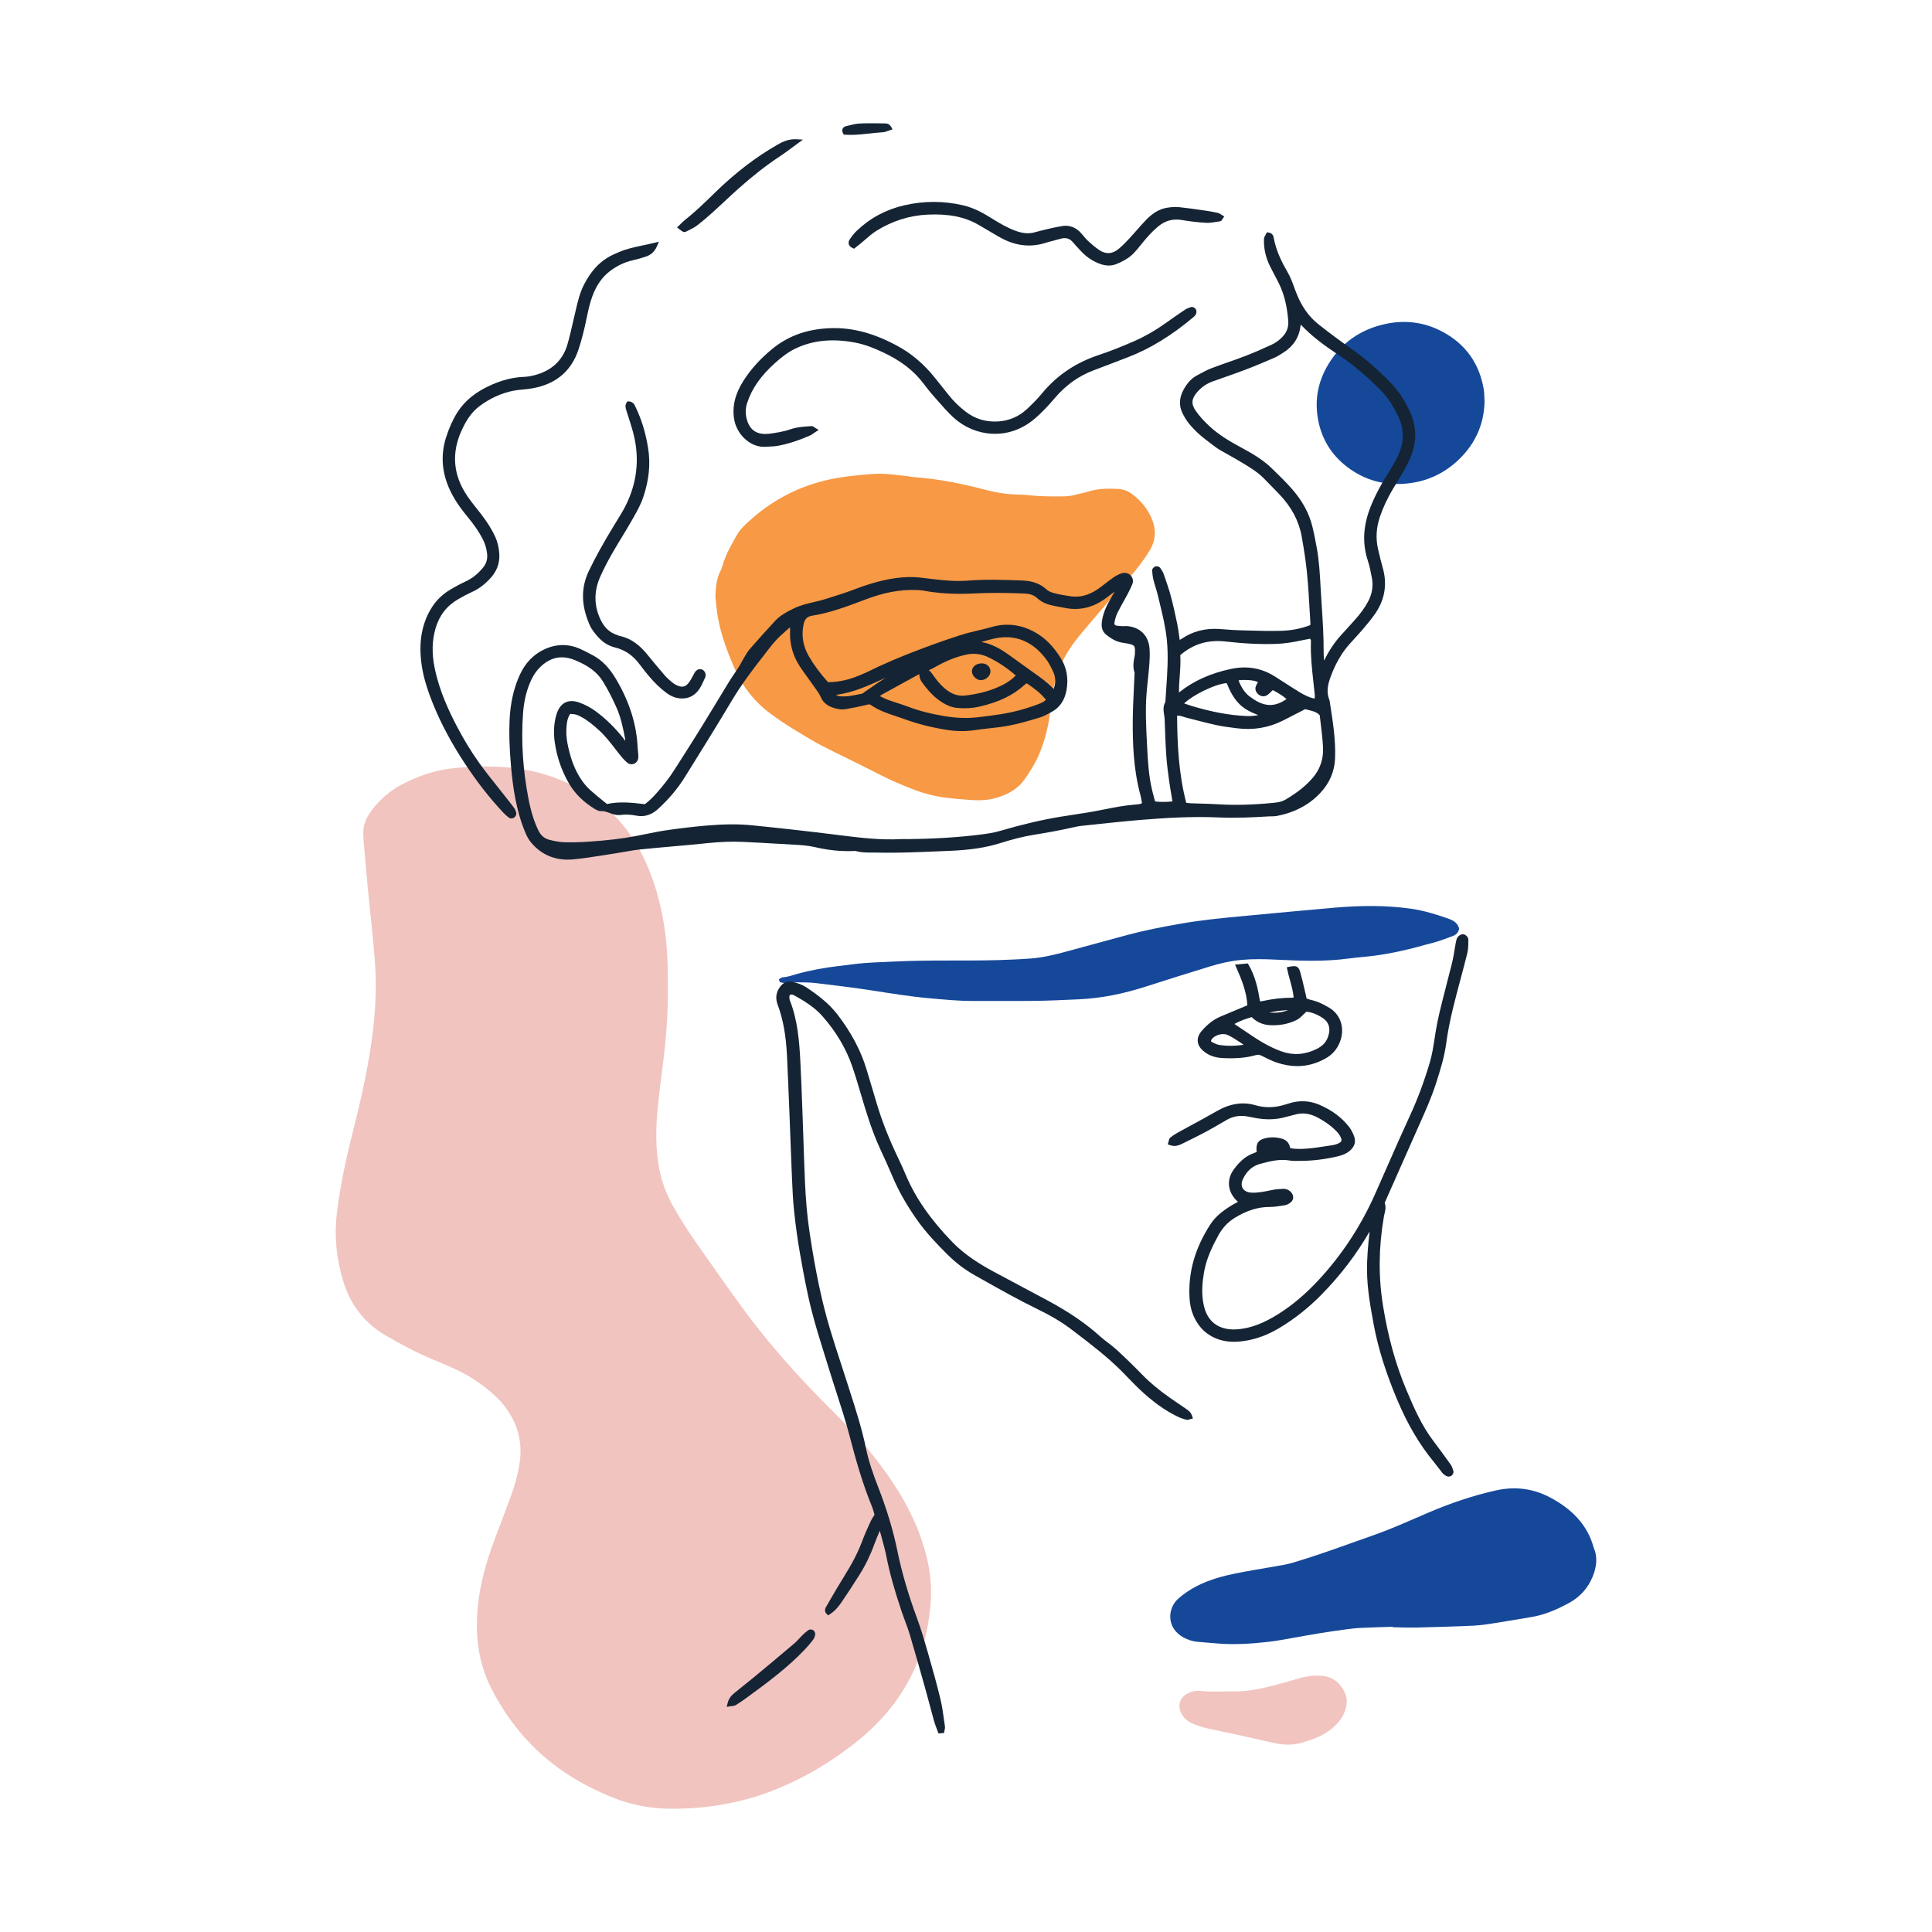 <?xml version="1.0" encoding="utf-8"?>
<!-- Designed by Vexels.com - 2020 All Rights Reserved - https://vexels.com/terms-and-conditions/  -->
<svg version="1.1" id="Layer_1" xmlns="http://www.w3.org/2000/svg" xmlns:xlink="http://www.w3.org/1999/xlink" x="0px" y="0px"
	 viewBox="0 0 1200 1200" enable-background="new 0 0 1200 1200" xml:space="preserve">
<g>
	<path fill="#F1C4BF" d="M414.822,613.896c0.169,15.998-1.146,32.064-3.224,48.088c-1.22,9.41-2.418,18.831-3.264,28.28
		c-1.018,11.369-1.094,22.765,0.828,34.075c1.476,8.683,4.448,16.851,8.746,24.549c4.726,8.464,9.984,16.591,15.557,24.511
		c8.849,12.576,17.668,25.175,26.701,37.618c14.64,20.166,30.983,38.9,48.361,56.741c5.034,5.168,10.188,10.221,15.244,15.368
		c11.339,11.545,21.578,23.999,30.594,37.437c9.7,14.456,17.121,29.967,21.294,46.94c2.237,9.1,3.042,18.308,2.386,27.675
		c-2.456,35.104-17.603,63.612-44.811,85.688c-16.761,13.6-35.186,24.495-55.436,32.137c-12.849,4.849-26.15,7.785-39.791,9.365
		c-7.001,0.811-13.999,1.064-21.028,1.069c-12.685,0.009-24.937-2.338-36.674-7.074c-18.86-7.609-35.938-18.047-50.248-32.666
		c-10.034-10.251-18.195-21.865-24.731-34.63c-8.136-15.89-10.241-32.792-8.629-50.363c1.328-14.488,5.245-28.324,10.287-41.887
		c3.372-9.07,6.876-18.091,10.214-27.174c2.49-6.776,4.425-13.694,5.53-20.868c2.13-13.831-1.637-25.937-10.332-36.627
		c-2.143-2.634-4.653-5.012-7.215-7.255c-7.045-6.167-14.91-11.109-23.44-14.96c-4.496-2.029-9.064-3.898-13.604-5.828
		c-9.973-4.239-19.51-9.3-28.853-14.792c-13.287-7.81-21.758-19.144-26.169-33.802c-4.046-13.446-5.568-27.031-3.96-41.055
		c1.994-17.398,5.671-34.444,9.982-51.366c4.642-18.217,8.78-36.535,11.482-55.142c2.489-17.132,3.553-34.33,2.168-51.667
		c-0.968-12.114-2.222-24.19-3.507-36.27c-1.325-12.455-2.297-24.948-3.41-37.426c-0.101-1.133-0.046-2.281-0.154-3.413
		c-0.575-6.029,1.566-11.194,5.129-15.853c4.902-6.41,10.787-11.776,17.907-15.606c10.794-5.806,22.191-9.667,34.524-10.747
		c8.154-0.714,16.296-1.105,24.458-0.79c12.2,0.47,24.192,2.359,35.718,6.485c25.687,9.195,44.82,25.827,56.578,50.601
		c6.309,13.294,10.232,27.326,12.499,41.85C414.522,587.914,414.971,600.8,414.822,613.896z"/>
	<path fill="#F79945" d="M444.353,370.781c0.164-5.758,0.559-11.358,3.355-16.545c0.549-1.018,0.857-2.179,1.183-3.301
		c1.928-6.623,5.361-12.534,8.699-18.491c2.041-3.644,5.092-6.423,8.126-9.158c15.461-13.938,33.488-22.776,53.975-26.349
		c7.292-1.272,14.708-1.961,22.097-2.527c7.622-0.584,15.194,0.595,22.755,1.474c1.162,0.135,2.308,0.442,3.471,0.521
		c15.246,1.026,30.1,4.172,44.852,8.012c6.414,1.669,12.988,2.656,19.659,2.76c2.145,0.034,4.3,0.122,6.427,0.379
		c6.999,0.846,14.022,0.785,21.05,0.768c2.755-0.007,5.437-0.309,8.096-1.054c2.439-0.683,4.981-1.028,7.378-1.823
		c6.063-2.011,12.268-2.051,18.541-1.789c3.447,0.144,6.461,1.19,9.206,3.267c5.079,3.841,9.116,8.507,11.752,14.337
		c3.183,7.041,3.245,13.841-0.915,20.665c-3.885,6.374-8.385,12.22-13.401,17.714c-2.763,3.026-5.44,6.132-8.111,9.24
		c-6.742,7.846-13.507,15.673-20.167,23.587c-5.032,5.979-9.62,12.256-12.956,19.407c-4.108,8.807-5.896,18.149-6.862,27.705
		c-1.027,10.164-3.284,19.993-7.359,29.405c-2.266,5.234-5.275,9.982-8.502,14.645c-4.727,6.83-11.513,10.304-19.293,12.295
		c-4.99,1.277-10.059,1.296-15.133,0.912c-5.255-0.398-10.52-0.801-15.741-1.498c-6.396-0.854-12.631-2.509-18.67-4.793
		c-7.852-2.968-15.517-6.332-22.99-10.203c-11.607-6.012-23.473-11.522-35.089-17.517c-5.713-2.948-11.105-6.517-16.653-9.786
		c-4.88-2.875-9.517-6.082-14.099-9.425c-10.379-7.573-17.936-17.267-23.002-28.988c-4.345-10.052-8.171-20.29-10.14-31.103
		C445.128,379.322,444.852,375.031,444.353,370.781z"/>
	<path fill="#16489A" d="M922.089,249.348c-0.288,14.676-6.23,27.433-17.618,37.595c-8.661,7.728-18.867,12.156-30.432,13.366
		c-13.804,1.444-26.341-1.911-37.364-10.342c-9.994-7.644-16.082-17.824-18.159-30.225c-1.993-11.901,0.287-23.132,6.508-33.435
		c8.075-13.372,19.939-21.659,35.146-25.018c12.303-2.717,24.23-1.309,35.409,4.562c14.785,7.765,23.471,20.039,26.099,36.559
		c0.104,0.653,0.149,1.318,0.185,1.979C921.942,245.823,921.996,247.258,922.089,249.348z"/>
	<path fill="#16489A" d="M865.11,1010.411c-6.746,0.231-13.496,0.399-20.235,0.722c-3.008,0.144-6.003,0.546-8.987,0.924
		c-10.713,1.358-21.316,3.193-31.904,5.098c-5.378,0.967-10.757,2.009-16.201,2.627c-10.928,1.241-21.91,1.96-32.965,0.896
		c-3.712-0.357-7.441-0.576-11.152-0.936c-3.05-0.296-5.863-1.221-8.464-2.629c-11.091-6.002-9.949-18.306-3.435-24.091
		c6.911-6.137,15.209-10.224,24.543-13.007c7.216-2.151,14.698-3.449,22.166-4.781c6.078-1.085,12.185-2.057,18.259-3.156
		c2.248-0.407,4.482-0.929,6.648-1.573c13.229-3.935,26.133-8.556,39.034-13.182c6.695-2.401,13.471-4.661,20.037-7.292
		c8.329-3.338,16.483-6.987,24.711-10.504c13.491-5.767,27.457-10.573,42.086-13.824c11.485-2.552,22.639-1.251,32.914,4.062
		c14.179,7.332,23.971,17.508,27.683,31.472c2.711,6.154,1.73,12.293-0.673,18.176c-2.725,6.671-7.494,12.321-14.591,16.193
		c-7.473,4.077-15.318,7.529-24.242,8.918c-9.253,1.44-18.442,3.178-27.718,4.499c-4.707,0.67-9.536,0.82-14.323,1.01
		c-8.877,0.353-17.762,0.577-26.646,0.823c-2.663,0.074-5.331,0.075-7.996,0.049c-2.845-0.028-5.69-0.127-8.535-0.195
		C865.12,1010.611,865.115,1010.511,865.11,1010.411z"/>
	<path fill="#16489A" d="M906.322,576.844c-0.569,2.643-2.08,3.798-3.861,4.495c-3.318,1.298-6.681,2.49-10.073,3.577
		c-2.498,0.801-5.083,1.323-7.609,2.042c-12.667,3.609-25.498,6.333-38.633,7.47c-2.805,0.243-5.607,0.549-8.397,0.923
		c-14.97,2.01-29.976,1.468-44.987,0.714c-7.128-0.358-14.247-0.512-21.38,0.126c-6.772,0.606-13.354,2.073-19.822,4.066
		c-13.279,4.09-26.547,8.219-39.77,12.492c-13.658,4.413-27.574,7.328-41.919,7.952c-8.999,0.391-18,0.851-27.005,0.965
		c-12.765,0.162-25.534-0.02-38.3,0.049c-9.22,0.05-18.372-0.898-27.533-1.7c-11.785-1.031-23.451-2.971-35.14-4.778
		c-11.683-1.807-23.428-3.231-35.169-4.621c-4.088-0.484-8.245-0.452-12.372-0.485c-1.847-0.015-3.698,0.391-6.228,0.685
		c-0.762-0.153-2.218-0.445-3.731-0.749c-0.198-0.55-0.379-1.051-0.646-1.792c0.836-0.459,1.606-1.225,2.41-1.264
		c3.241-0.16,6.201-1.333,9.271-2.177c8.339-2.291,16.841-3.794,25.425-4.81c5.405-0.64,10.799-1.43,16.221-1.855
		c6.171-0.484,12.367-0.621,18.551-0.939c21.389-1.098,42.803-0.288,64.198-0.89c6.754-0.19,13.511-0.484,20.248-0.986
		c7.13-0.531,14.099-2.138,20.995-3.987c13.055-3.501,26.075-7.136,39.13-10.636c10.89-2.92,21.952-5.053,33.045-6.993
		c12.769-2.233,25.656-3.522,38.555-4.706c18.878-1.733,37.744-3.608,56.631-5.223c16.117-1.378,32.246-1.678,48.324,0.677
		c7.835,1.148,15.379,3.458,22.817,6.097C902.583,571.65,905.462,573.177,906.322,576.844z"/>
	<path fill="#F1C4BF" d="M745.872,1072.448c-3.108-1.078-5.559-1.871-7.759-3.323c-2.373-1.566-3.943-3.707-4.969-6.287
		c-1.285-3.232-0.573-8.003,3.591-10.453c2.785-1.638,5.74-2.46,8.908-2.122c7.105,0.76,14.221,0.227,21.328,0.297
		c7.278,0.072,14.437-1.296,21.481-3.026c6.28-1.542,12.485-3.393,18.706-5.169c4.782-1.365,9.602-1.962,14.578-1.381
		c6.76,0.788,11.038,4.73,13.672,10.668c1.352,3.049,1.293,6.326,0.443,9.529c-0.737,2.777-2.042,5.291-3.828,7.568
		c-4.643,5.917-10.802,9.537-17.815,11.885c-0.981,0.329-2.008,0.536-2.965,0.921c-6.766,2.724-13.65,2.488-20.602,0.902
		c-6.181-1.41-12.361-2.828-18.555-4.181c-7.332-1.6-14.682-3.117-22.016-4.707C748.427,1073.213,746.818,1072.704,745.872,1072.448
		z"/>
	<g>
		<path fill="#152434" d="M736.84,875.183l-0.38-0.263c-1.626-1.139-3.293-2.269-4.904-3.362c-1.593-1.08-3.24-2.197-4.839-3.316
			c-6.913-4.838-12.62-9.615-17.45-14.603c-4.876-5.036-10.186-10.201-15.783-15.353c-1.668-1.535-3.484-2.915-5.24-4.249
			c-1.62-1.23-3.294-2.503-4.801-3.864c-8.812-7.958-19.042-14.99-32.196-22.129c-5.725-3.107-11.576-6.205-17.234-9.201
			c-5.426-2.872-11.037-5.843-16.524-8.816c-8.344-4.521-17.966-10.271-26.056-18.645c-13.699-14.179-22.897-27.484-28.944-41.874
			c-1.319-3.139-2.808-6.439-4.425-9.807c-5.767-12.012-10.132-23.057-13.344-33.767c-0.809-2.697-1.609-5.396-2.409-8.096
			c-1.359-4.586-2.765-9.329-4.194-13.983c-3.531-11.501-9.358-22.475-17.814-33.549c-5.684-7.444-13.185-12.889-19.772-17.234
			c-1.956-1.29-4.479-2.296-7.711-3.076c-4.044-0.977-6.757,0.251-9.073,4.101c-1.814,3.016-2.062,6.337-0.738,9.872
			c3.361,8.969,5.213,19.167,5.828,32.095c0.531,11.144,0.986,22.312,1.444,33.726c0.211,5.251,0.406,10.503,0.602,15.754
			c0.288,7.738,0.586,15.739,0.93,23.608l0.114,2.646c0.278,6.527,0.567,13.276,1.259,19.893c1.022,9.765,2.235,18.542,3.707,26.832
			c2.063,11.621,4.197,23.638,7.186,35.372c2.423,9.513,5.407,19.032,8.293,28.239c0.981,3.13,1.996,6.367,2.972,9.552
			c1.394,4.549,2.882,9.15,4.319,13.599c2.81,8.695,5.716,17.685,8.044,26.644c3.679,14.155,7.921,29.292,13.991,44.084
			c0.508,1.237,0.868,2.546,1.216,3.811c0.095,0.346,0.188,0.684,0.282,1.012c-0.222,0.359-0.441,0.702-0.653,1.036
			c-0.68,1.068-1.323,2.078-1.824,3.184l-0.349,0.77c-1.651,3.635-3.359,7.395-4.776,11.218
			c-2.551,6.876-6.165,13.941-11.375,22.233c-3.064,4.877-5.993,9.936-8.825,14.829c-0.693,1.198-1.387,2.396-2.082,3.592
			l-0.104,0.176c-0.491,0.825-1.642,2.756,0.353,4.673l0.791,0.76l0.936-0.572c3.387-2.068,5.733-5.123,7.398-7.554
			c3.893-5.682,7.641-11.523,11.111-16.989c3.696-5.821,6.802-12.196,9.232-18.948c0.981-2.726,2.162-5.454,3.304-8.093l0.136-0.314
			c0.071,0.207,0.132,0.402,0.183,0.596c0.383,1.457,0.784,2.91,1.184,4.364c0.974,3.531,1.98,7.182,2.694,10.801
			c2.008,10.185,4.933,20.763,9.485,34.297c0.67,1.993,1.415,3.986,2.135,5.914c1.019,2.729,2.074,5.55,2.91,8.359
			c3.321,11.16,6.526,22.565,9.625,33.593l0.583,2.073c0.833,2.963,1.632,5.995,2.404,8.927c0.778,2.953,1.582,6.006,2.424,9.001
			c0.463,1.646,1.071,3.248,1.659,4.796c0.264,0.695,0.528,1.39,0.779,2.088l0.372,1.036l3.498-0.317l0.169-1.101
			c0.033-0.214,0.088-0.45,0.145-0.701c0.155-0.67,0.33-1.429,0.208-2.247c-0.208-1.398-0.401-2.801-0.595-4.204
			c-0.57-4.14-1.158-8.42-2.155-12.567c-2.171-9.032-4.616-17.842-7.619-28.289c-2.088-7.263-4.247-14.773-6.949-22.083
			c-5.484-14.833-9.479-28.526-12.212-41.86c-2.597-12.671-6.479-25.586-11.869-39.482c-2.914-7.514-5.848-15.61-7.564-23.894
			c-2.627-12.685-6.642-25.155-10.524-37.215c-0.544-1.689-1.087-3.378-1.627-5.068c-1.13-3.534-2.299-7.118-3.43-10.585
			c-2.356-7.221-4.792-14.688-6.993-22.08c-4.931-16.556-8.759-34.642-12.413-58.643c-1.519-9.977-2.507-20.735-3.021-32.886
			c-0.364-8.608-0.659-17.367-0.944-25.837c-0.187-5.538-0.379-11.265-0.59-16.898l-0.16-4.319
			c-0.336-9.098-0.684-18.505-1.175-27.755c-0.647-12.196-1.684-25.131-6.517-37.41c-0.239-0.608-0.315-1.48-0.233-2.667
			c0.014-0.2,0.156-0.427,0.379-0.608c0.252-0.203,0.568-0.31,0.804-0.278c0.483,0.07,1.179,0.194,1.654,0.458
			c5.878,3.273,12.575,7.248,17.65,13c8.482,9.613,14.718,20.128,18.535,31.253c2.022,5.895,3.831,11.967,5.659,18.188
			c3.163,10.76,6.671,22.174,11.687,33.045c2.477,5.367,5.284,11.45,7.786,17.416c3.527,8.409,8.359,16.973,14.773,26.182
			c5.629,8.081,12.472,15.241,19.029,21.776c5.23,5.212,10.879,9.54,16.792,12.864c1.685,0.947,3.369,1.897,5.052,2.847
			c10.878,6.137,22.128,12.482,33.583,18.046c8.955,4.35,15.929,8.513,21.946,13.101l1.741,1.327
			c9.957,7.585,20.251,15.429,29.235,24.432c1.372,1.375,2.749,2.8,4.08,4.178c2.135,2.211,4.343,4.497,6.615,6.662
			c8.468,8.074,16.247,13.667,24.48,17.601c1.681,0.803,3.473,1.325,5.006,1.73c0.779,0.205,1.497-0.031,2.075-0.221
			c0.196-0.064,0.382-0.125,0.544-0.162l1.485-0.333l-0.432-1.459C739.778,877.199,738.149,876.081,736.84,875.183z"/>
		<path fill="#152434" d="M909.109,580.312c-1.341-0.241-3,0.701-3.708,1.735c-0.747,1.091-0.991,2.413-1.208,3.579l-0.017,0.093
			c-0.259,1.398-0.49,2.819-0.714,4.192c-0.335,2.065-0.683,4.201-1.129,6.26c-0.501,2.313-1.12,4.658-1.718,6.926
			c-0.387,1.467-0.787,2.984-1.155,4.488c-0.732,2.995-1.516,6.035-2.274,8.975c-2.103,8.155-4.278,16.588-5.618,25.103
			c-0.162,1.027-0.318,2.054-0.474,3.082c-0.779,5.128-1.585,10.431-3.096,15.465c-3.588,11.95-7.551,22.559-12.116,32.432
			c-4.87,10.534-9.61,21.334-14.195,31.778c-2.531,5.767-5.149,11.73-7.757,17.577c-8.824,19.785-20.662,37.728-35.186,53.333
			c-7.876,8.463-15.911,15.242-24.565,20.727c-9.255,5.867-17.33,8.915-25.412,9.594c-6.471,0.54-17.807-0.637-21.03-14.639
			c-1.747-7.588-0.874-15.032,0.082-20.669c1.467-8.645,5.334-16.502,8.924-23.048c2.54-4.632,5.956-8.284,10.153-10.856
			c7.508-4.6,14.342-6.752,21.507-6.771c3.057-0.009,6.105-0.498,9.053-0.971l0.623-0.1c1.108-0.178,2.249-0.74,3.59-1.772
			c0.864-0.665,1.406-1.617,1.526-2.681c0.131-1.164-0.256-2.391-1.062-3.367c-1.315-1.593-3.123-2.432-5.078-2.369
			c-1.907,0.063-4.416,0.201-6.904,0.712l-0.85,0.176c-4.154,0.86-8.078,1.673-12.146,1.467c-2.376-0.119-4.288-1.084-5.246-2.648
			c-0.923-1.507-0.926-3.464-0.008-5.51c2.31-5.149,5.958-8.424,10.842-9.733c6.685-1.793,12.273-3.083,18.228-2.067
			c1.851,0.316,3.724,0.279,5.536,0.247c0.484-0.009,0.968-0.018,1.45-0.02c7.57-0.033,15.362-0.998,23.161-2.867
			c3.047-0.73,5.324-1.786,7.166-3.324c3.075-2.568,4.033-5.71,2.768-9.086c-0.88-2.35-1.887-4.239-3.081-5.777
			c-4.549-5.864-10.561-10.361-18.38-13.748c-4.653-2.016-9.537-2.668-14.519-1.94c-2.151,0.315-4.261,0.95-6.221,1.59
			c-6.709,2.191-12.951,2.387-19.082,0.596c-7.922-2.312-15.866-1.066-24.291,3.812c-4.968,2.876-10.112,5.662-15.086,8.356
			c-2.8,1.517-5.695,3.084-8.53,4.653c-2.029,1.123-3.581,2.138-4.883,3.193c-0.758,0.615-0.95,1.553-1.104,2.308
			c-0.05,0.247-0.098,0.481-0.155,0.661l-0.414,1.289l1.267,0.477c3.392,1.278,6.031-0.015,7.957-0.96l1.278-0.626
			c4.228-2.071,8.599-4.212,12.829-6.476c3.491-1.868,6.961-3.887,10.318-5.84c0.973-0.566,1.947-1.133,2.921-1.696
			c3.906-2.256,8.033-2.987,12.619-2.233c1.166,0.192,2.358,0.433,3.51,0.667l0.859,0.173c7.327,1.468,13.922,1.279,20.164-0.576
			c0.73-0.217,1.475-0.387,2.263-0.568c0.869-0.198,1.768-0.404,2.658-0.68c4.977-1.545,9.922-0.87,15.117,2.064
			c3.045,1.72,6.951,4.105,10.151,7.314c0.155,0.156,0.314,0.311,0.471,0.467c0.624,0.614,1.214,1.195,1.669,1.825
			c1.512,2.095,2.113,3.624,1.784,4.545c-0.333,0.935-1.8,1.756-4.362,2.442c-0.258,0.069-0.547,0.124-0.937,0.18
			c-1.554,0.222-3.127,0.467-4.649,0.705c-3.556,0.556-7.233,1.13-10.844,1.422c-3.33,0.269-7.159,0.484-10.975-0.251
			c-0.492-2.968-2.243-5.018-5.012-5.826c-3.905-1.14-7.727-1.164-11.359-0.071c-3.295,0.992-4.583,2.759-4.594,6.301
			c-0.002,0.664,0.066,1.296,0.139,1.963c-0.011,0.005-0.022,0.01-0.033,0.015c-0.601,0.271-1.12,0.505-1.635,0.679
			c-5.811,1.961-9.649,6.308-12.344,9.875c-5.043,6.676-4.111,14.687,2.372,20.415c-0.841,0.453-1.641,0.886-2.441,1.346
			c-5.156,2.968-10.948,6.813-14.816,12.829c-9.517,14.803-13.71,29.695-12.819,45.524c0.231,4.093,1.009,7.648,2.382,10.868
			c3.281,7.702,8.829,12.793,16.491,15.133c4.585,1.399,9.568,1.601,15.681,0.634c7.107-1.126,13.953-3.673,20.931-7.787
			c9.423-5.557,18.404-12.664,26.692-21.123c11.679-11.92,21.661-25.036,29.674-38.987c-0.912,7.906-1.692,16.318-1.597,24.764
			c0.122,11.004,2.108,21.874,4.028,32.386l0.035,0.191c2.693,14.748,7.529,30.266,14.784,47.439
			c6.365,15.066,13.8,27.646,22.729,38.457c0.899,1.088,1.773,2.248,2.619,3.37c0.817,1.084,1.661,2.204,2.543,3.282
			c0.63,0.771,1.514,1.455,2.627,2.036c0.379,0.198,0.843,0.294,1.313,0.294c0.615,0,1.242-0.164,1.706-0.482
			c0.734-0.501,1.575-1.814,1.245-2.974c-0.407-1.43-0.842-2.811-1.679-3.989c-4.108-5.782-7.495-10.41-10.658-14.564
			c-7.204-9.46-11.915-20.052-16.898-31.919c-6.603-15.724-11.331-32.769-14.454-52.108c-2.931-18.148-2.754-36.299,0.54-55.493
			c0.098-0.572,0.24-1.149,0.39-1.761c0.483-1.964,1.029-4.187,0.093-6.618c0.038-0.266,0.313-0.857,0.465-1.185
			c0.069-0.148,0.136-0.293,0.196-0.43c5.351-12.114,12.412-28.087,19.583-44.207c0.462-1.039,0.926-2.077,1.39-3.114
			c3.62-8.099,7.362-16.473,10.164-25.121c2.85-8.8,5.303-16.774,6.442-25.262c0.889-6.625,2.237-13.616,4.12-21.375
			c1.501-6.181,3.172-12.438,4.788-18.489c1.379-5.164,2.805-10.504,4.122-15.783c0.661-2.649,0.669-5.409,0.676-8.079l0.002-0.611
			C912.001,582.122,910.386,580.542,909.109,580.312z"/>
		<path fill="#152434" d="M772.705,625.279l-3.986,1.673c-3.508,1.472-7.016,2.944-10.529,4.404
			c-4.197,1.743-8.004,4.621-11.64,8.798c-3.707,4.258-3.513,8.638,0.546,12.334c3.153,2.872,7.265,4.452,12.221,4.697
			c8.371,0.413,14.701-0.138,20.526-1.791c1.44-0.408,2.462-0.312,3.771,0.353l0.235,0.119c2.936,1.494,5.973,3.037,9.165,4.12
			c4.324,1.466,8.564,2.197,12.705,2.197c6.332,0,12.432-1.712,18.23-5.131c3.701-2.181,6.44-5.37,8.142-9.478
			c3.457-8.345,0.878-17.188-6.269-21.505c-3.196-1.93-7.086-4.039-11.704-5.046c-0.744-0.162-1.486-0.44-2.27-0.734
			c-0.109-0.041-0.218-0.082-0.327-0.123c-0.009-0.052-0.019-0.102-0.028-0.152c-0.106-0.582-0.198-1.085-0.321-1.598
			c-0.329-1.372-0.647-2.748-0.964-4.123c-0.81-3.508-1.649-7.135-2.661-10.668c-1.153-4.024-3.15-3.84-6.873-3.13l-1.425,0.272
			l0.298,1.419c0.463,2.202,1.069,4.397,1.653,6.519c0.962,3.489,1.953,7.086,2.336,10.808c-0.494,0.129-0.925,0.234-1.281,0.234
			c-0.007,0-0.013,0-0.019,0c-5.713-0.068-11.826,0.648-18.719,2.166c-0.188,0.041-0.528,0.003-0.925-0.046
			c-1.22-7.536-2.859-15.432-7.107-22.667l-0.456-0.777l-7.945,0.705l0.806,1.818c3.329,7.514,6.356,14.971,6.871,23.459
			l-0.285,0.121C773.813,624.811,773.26,625.047,772.705,625.279z M788.384,628.896c3.95-0.858,7.686-1.335,11.701-1.497
			C796.648,628.788,792.795,629.279,788.384,628.896z M772.43,648.928c-4.84,0.801-9.753,0.867-14.626,0.198
			c-1.65-0.227-3.35-1.016-4.813-1.737c-0.296-0.146-0.666-0.399-0.746-0.776c-0.074-0.351,0.095-0.807,0.465-1.251
			c1.589-1.908,4.472-3.083,7.02-3.083c0.922,0,1.801,0.154,2.559,0.483c2.595,1.128,5.018,2.681,7.046,4.052
			c0.322,0.217,0.649,0.43,0.978,0.644C771.064,647.945,771.79,648.417,772.43,648.928z M766.708,636
			c3.589-1.985,7.243-3.234,10.73-4.255c3.067,3.051,6.809,4.73,11.138,4.996c5.925,0.363,11.489-0.676,16.537-3.089
			c1.731-0.827,3.101-2.183,4.551-3.619c0.532-0.527,1.08-1.069,1.661-1.599c3.049,0.115,6.457,1.392,10.138,3.803
			c5.945,3.893,4.319,9.902,2.821,13.137c-1.191,2.571-3.332,4.596-6.546,6.189c-7.189,3.566-14.513,4.063-21.768,1.481
			c-7.395-2.633-14.025-6.79-18.974-10.118c-2.615-1.759-5.229-3.52-8.01-5.392L766.708,636z"/>
		<path fill="#152434" d="M505.231,1012.618c-0.768-0.575-2.274-0.748-3.205-0.076c-1.223,0.881-2.426,1.898-3.574,3.023
			c-0.711,0.697-1.387,1.431-2.04,2.142c-0.999,1.086-1.942,2.111-2.993,3.004c-9.086,7.715-18.116,15.226-24.968,20.909
			c-1.872,1.553-3.813,3.097-5.69,4.591c-2.014,1.603-4.097,3.261-6.114,4.943l-0.234,0.194c-1.652,1.371-3.707,3.078-4.545,6.733
			l-0.477,2.08l2.104-0.359c0.439-0.075,0.835-0.115,1.218-0.154c0.84-0.085,1.633-0.165,2.354-0.606
			c2.047-1.252,4.208-2.711,6.607-4.463c14.207-10.371,25.911-19.186,36.447-30.291c1.502-1.583,3.028-3.382,4.803-5.661
			c0.606-0.778,1.065-1.817,1.365-3.089C506.526,1014.541,506.05,1013.231,505.231,1012.618z"/>
		<path fill="#152434" d="M461.543,522.916c7.383,0.334,14.89,0.768,22.149,1.188c3.098,0.179,6.196,0.358,9.295,0.53
			c4.31,0.24,8.766,0.487,13.14,1.516c8.182,1.924,16.198,2.744,23.828,2.434l0.297-0.013c0.543-0.026,1.105-0.052,1.487,0.058
			c3.239,0.935,6.492,0.919,9.639,0.903c0.997-0.004,2.026-0.01,3.026,0.017c12.221,0.325,24.602-0.202,36.576-0.713
			c2.841-0.121,5.682-0.242,8.523-0.353c13.021-0.505,22.881-2.007,31.969-4.868c7.919-2.493,14.438-4.109,20.517-5.087
			c8.966-1.442,16.194-2.79,22.747-4.243l0.912-0.204c2.009-0.451,4.087-0.916,6.114-1.131c2.391-0.253,4.782-0.509,7.174-0.765
			c9.926-1.064,20.19-2.164,30.297-2.986c14.093-1.146,30.771-2.219,47.607-1.483c10.872,0.475,21.808-0.055,31.071-0.637
			c0.565-0.036,1.14-0.038,1.748-0.041c1.133-0.005,2.305-0.01,3.484-0.238c10.847-2.096,19.836-6.823,26.717-14.051
			c5.882-6.178,9.037-13.447,9.378-21.604c0.465-11.153-1.262-22.224-2.932-32.931c-0.162-1.035-0.323-2.07-0.483-3.106
			l-0.027-0.172l-0.067-0.161c-2.156-5.153-0.845-10.157,0.894-14.798c3.075-8.205,6.968-14.838,11.902-20.277
			c0.684-0.755,1.372-1.507,2.06-2.26c2.195-2.402,4.466-4.886,6.606-7.425c2.74-3.25,5.183-6.202,7.34-9.43
			c5.721-8.56,7.164-17.994,4.291-28.042c-1.017-3.557-1.881-7.124-2.865-11.385c-1.551-6.721-1.168-13.353,1.175-20.276
			c1.931-5.709,4.621-11.439,8.224-17.517c0.897-1.514,1.839-3.043,2.749-4.523c3.077-4.998,6.258-10.167,8.447-15.859
			c3.495-9.089,3.289-18.109-0.612-26.808c-3.206-7.15-6.987-12.966-11.56-17.783c-8.207-8.642-16.603-15.914-25.667-22.232
			c-6.249-4.355-12.719-9.173-19.781-14.727c-6.268-4.931-10.95-11.762-14.315-20.884c-0.185-0.5-0.368-1.002-0.551-1.505
			c-1.236-3.392-2.514-6.899-4.362-10.077c-3.194-5.493-7.057-12.878-8.579-21.299c-0.141-0.779-0.514-2.846-3.219-3.239
			l-1.039-0.151l-0.451,0.948c-0.088,0.184-0.222,0.407-0.364,0.643c-0.409,0.681-0.92,1.528-0.964,2.531
			c-0.252,5.688,1.011,11.402,3.753,16.983c0.878,1.786,1.82,3.565,2.733,5.285c0.987,1.861,2.007,3.786,2.934,5.702
			c3.115,6.439,4.91,13.693,5.648,22.827c0.355,4.393-1.182,7.962-4.837,11.233c-1.654,1.48-3.463,2.696-5.231,3.517
			c-4.454,2.067-10.347,4.741-16.425,7.088c-3.541,1.367-7.195,2.649-10.729,3.888c-3.425,1.201-6.966,2.443-10.421,3.768
			c-2.94,1.127-5.73,2.654-8.429,4.13l-0.793,0.433c-3.222,1.757-5.803,4.526-8.125,8.712c-2.676,4.824-2.98,9.758-0.88,14.267
			c1.207,2.592,2.656,4.937,4.307,6.97c2,2.462,4.297,4.819,6.828,7.006c2.513,2.171,5.202,4.186,7.803,6.134
			c0.65,0.487,1.299,0.974,1.947,1.463c1.144,0.865,2.383,1.577,3.476,2.206c1.546,0.889,3.1,1.763,4.655,2.637
			c2.805,1.577,5.705,3.207,8.49,4.898c4.628,2.809,9.412,5.714,13.322,9.702l2.002,2.04c2.443,2.489,4.969,5.062,7.424,7.616
			c7.534,7.839,12.226,16.652,13.946,26.192c1.637,9.085,2.721,16.652,3.411,23.814c0.702,7.288,1.124,14.74,1.532,21.947
			c0.157,2.773,0.314,5.546,0.487,8.317c0.019,0.302-0.043,0.673-0.116,1.1c-5.589,2.131-11.482,3.309-17.53,3.504
			c-7.255,0.234-14.672,0.017-21.842-0.192c-1.688-0.049-3.375-0.099-5.062-0.142c-2.526-0.065-5.109-0.269-7.608-0.465
			c-1.534-0.121-3.119-0.245-4.687-0.338c-8.747-0.518-16.583,1.581-23.294,6.242c-0.283,0.197-0.644,0.352-1.058,0.505
			c-0.095-0.687-0.187-1.365-0.277-2.035c-0.363-2.7-0.707-5.25-1.231-7.8c-1.46-7.102-2.717-12.532-4.076-17.607
			c-1.07-3.997-2.455-7.953-3.793-11.779l-0.585-1.674c-0.486-1.397-1.313-2.618-2.119-3.749c-0.646-0.908-2.144-1.247-3.052-0.942
			c-0.888,0.298-2.068,1.448-1.973,2.643c0.139,1.739,0.328,3.76,0.825,5.739c0.374,1.492,0.828,2.972,1.267,4.404
			c0.479,1.563,0.974,3.179,1.351,4.772c0.381,1.609,0.772,3.216,1.163,4.822c1.87,7.683,3.803,15.628,4.572,23.637
			c0.96,9.995,0.254,20.157-0.428,29.985c-0.187,2.689-0.38,5.465-0.537,8.209c-1.603,2.738-1.161,5.525-0.77,7.995
			c0.153,0.967,0.298,1.881,0.328,2.77l0.012,0.348c0.243,7.273,0.496,14.793,1.001,22.185c0.37,5.415,1.12,10.896,1.782,15.732
			c0.438,3.198,0.975,6.331,1.543,9.647c0.172,1.006,0.346,2.022,0.52,3.051c-3.556,0.427-7.032,0.447-10.769,0.064
			c-0.169-0.619-0.337-1.227-0.503-1.828c-0.529-1.91-1.028-3.714-1.452-5.536c-1.979-8.494-2.541-17.138-2.984-25.984l-0.142-2.778
			c-0.517-10.098-1.051-20.539-0.263-30.77c0.219-2.849,0.525-5.75,0.821-8.556c0.303-2.882,0.617-5.862,0.841-8.81
			c0.266-3.512,0.5-7.247,0.19-10.894c-0.684-8.025-5.952-13.18-14.089-13.79c-0.5-0.038-0.979-0.004-1.401,0.027
			c-0.322,0.023-0.626,0.044-0.894,0.033c-1.308-0.054-2.583-0.116-3.809-0.271c-0.68-0.086-1.197-0.331-1.459-0.689
			c-0.195-0.266-0.25-0.605-0.17-1.035c0.33-1.774,0.834-4.066,1.806-6.059c1.204-2.467,2.577-4.925,3.904-7.302
			c0.822-1.472,1.672-2.995,2.48-4.514c1.157-2.176,2.12-4.196,2.942-6.176c0.785-1.89,0.41-3.968-0.98-5.422
			c-1.509-1.58-3.799-2.069-5.977-1.279c-1.716,0.623-3.484,1.573-5.256,2.826c-1.491,1.053-2.947,2.183-4.354,3.275
			c-1.506,1.169-3.064,2.378-4.639,3.471c-5.668,3.933-11.232,5.447-17.016,4.628c-4.249-0.602-7.436-1.21-10.332-1.972
			c-1.465-0.385-3.494-1.107-4.843-2.361c-4.911-4.56-10.811-5.338-15.403-5.505c-12.368-0.452-22.678-0.733-33.354,0.087
			c-7.245,0.555-14.317-0.019-22.707-1.053c-0.635-0.078-1.27-0.159-1.907-0.24c-4.019-0.511-8.176-1.04-12.297-0.914
			c-10.204,0.313-20.61,2.693-33.739,7.72c-4.615,1.767-9.434,3.294-14.094,4.772c-1.138,0.361-2.276,0.721-3.412,1.086
			c-2.389,0.766-4.9,1.354-7.328,1.923c-4.241,0.993-8.626,2.02-12.767,4.055c-4.24,2.084-8.314,4.245-11.555,7.746
			c-4.988,5.387-10.157,11.152-15.803,17.621c-1.139,1.305-2.004,2.795-2.841,4.235c-0.222,0.382-0.443,0.764-0.67,1.14
			c-0.52,0.866-1.007,1.755-1.479,2.614c-0.609,1.11-1.184,2.158-1.829,3.176c-0.853,1.346-1.771,2.697-2.658,4.004
			c-1.085,1.598-2.207,3.25-3.242,4.936c-2.533,4.124-5.078,8.333-7.539,12.404c-2.879,4.762-5.855,9.685-8.827,14.496
			c-4.586,7.422-9.636,15.431-15.892,25.206c-2.35,3.671-4.493,6.961-6.941,10.055c-4.266,5.394-8.205,10.173-13.029,13.871
			l-0.477-0.054c-7.882-0.894-15.34-1.74-23.107-0.039c-0.866-0.711-1.741-1.42-2.618-2.132c-2.497-2.025-5.079-4.119-7.512-6.295
			c-1.8-1.609-3.494-3.499-5.036-5.618c-3.444-4.734-6.036-10.405-7.924-17.338c-1.195-4.388-2.382-9.613-2.126-15.098
			c0.163-3.473,0.46-6.606,2.348-9.512c3.581,0.229,4.011,0.409,6.514,1.694c4.001,2.053,7.453,4.873,11.407,8.475
			c3.88,3.536,7.151,7.778,10.314,11.88c0.638,0.827,1.275,1.654,1.919,2.477c1.496,1.915,3.147,3.917,5.077,5.594
			c1.352,1.175,3.052,1.487,4.547,0.833c1.53-0.668,2.518-2.239,2.577-4.098c0.038-1.198-0.095-2.367-0.224-3.498
			c-0.087-0.763-0.169-1.484-0.201-2.201c-0.634-14.513-5.004-28.459-13.36-42.635c-4.221-7.161-8.818-11.893-14.468-14.893
			l-1.094-0.583c-2.273-1.213-4.624-2.468-7.05-3.511c-7.434-3.197-14.972-2.996-22.406,0.597
			c-6.498,3.141-11.461,8.344-14.75,15.467c-3.839,8.312-5.944,17.575-6.435,28.318c-0.379,8.294-0.11,17.014,0.872,28.272
			c1.122,12.865,3.083,27.919,9.123,42.027c1.052,2.457,2.225,4.391,3.693,6.086c5.888,6.803,13.422,10.238,22.433,10.238
			c1.134,0,2.293-0.055,3.474-0.164c6.115-0.565,12.271-1.542,18.225-2.488c2.117-0.336,4.235-0.673,6.353-0.991
			c2.147-0.323,4.315-0.704,6.411-1.073c3.521-0.619,7.161-1.259,10.744-1.629c6.787-0.7,13.702-1.311,20.39-1.903
			c7.093-0.627,14.428-1.276,21.635-2.032C447.543,522.845,454.639,522.605,461.543,522.916z M640.981,417.069
			c-2.635-1.866-5.296-3.796-7.869-5.663c-2.198-1.595-4.471-3.244-6.723-4.849c-4.215-3.005-9.922-6.586-16.89-7.807l0.185-0.053
			c2.679-0.777,5.449-1.581,8.192-2.163c16.35-3.473,26.72,5.598,32.536,13.818c1.089,1.539,1.983,3.324,2.849,5.05
			c0.195,0.389,0.39,0.778,0.587,1.164c1.859,3.645,2.067,7.275,0.622,11.309c-0.241-0.165-0.428-0.306-0.56-0.445
			c-3.556-3.746-7.753-6.707-11.813-9.572L640.981,417.069z M630.925,419.555c-2.359,2.397-5.104,4.363-8.353,5.985
			c-6.724,3.357-14.318,5.477-23.215,6.482c-5.163,0.584-9.845-1.471-14.733-6.465c-1.781-1.82-3.564-4.045-5.45-6.802
			c-0.544-0.795-1.267-1.711-2.263-2.445c1.54-0.694,3.007-1.501,4.447-2.294c0.629-0.346,1.257-0.692,1.891-1.028
			c5.865-3.109,11.394-5.199,16.901-6.389c4.811-1.04,9.337-0.492,13.841,1.675C619.841,411.089,625.394,414.786,630.925,419.555z
			 M572.549,423.616c3.687,5.071,8.373,10.71,15.171,14.078c2.339,1.159,4.602,1.823,6.917,2.03
			c4.931,0.441,9.459,0.163,13.842-0.853c12.133-2.81,21.064-7.164,28.107-13.702c0.253-0.234,0.594-0.452,0.956-0.683l0.067-0.043
			c0.022-0.004,0.047-0.009,0.073-0.014c0.022-0.004,0.045-0.009,0.068-0.013c4.226,2.907,8.565,5.926,11.917,10.268
			c-1.437,1.408-3.206,2.081-4.927,2.734c-7.688,2.92-15.618,5.021-23.57,6.245c-5.094,0.784-9.81,1.404-14.416,1.896
			c-6.324,0.675-12.791,0.446-19.773-0.7c-8.762-1.438-15.924-3.275-22.539-5.779c-2.313-0.876-4.691-1.648-6.991-2.394
			c-1.907-0.619-3.878-1.259-5.782-1.949c-1.374-0.498-2.716-1.159-4.015-1.798c-0.315-0.155-0.627-0.309-0.935-0.458
			c0.092-0.504,0.487-0.75,1.316-1.208c7.153-3.954,14.376-7.906,21.162-11.614c0.593-0.324,1.206-0.641,1.815-0.951
			C571.066,420.318,571.377,422.004,572.549,423.616z M519.276,431.532c0.084-0.005,0.183-0.01,0.3-0.015
			c0.247-0.011,0.502-0.022,0.772-0.063c10.086-1.512,19.14-5.651,27.897-9.653c0.596-0.272,1.194-0.544,1.794-0.815
			c-2.851,1.797-5.64,3.722-8.351,5.593c-1.411,0.974-2.822,1.948-4.243,2.906c-0.292,0.197-0.555,0.409-0.809,0.615
			c-0.363,0.293-0.774,0.625-1.022,0.678c-0.45,0.096-0.9,0.193-1.35,0.29c-4.15,0.896-8.072,1.742-12.15,1.429
			C520.83,432.399,519.927,432.099,519.276,431.532z M385.673,506.175c2.791-0.394,6.022-0.246,9.603,0.441
			c4.981,0.956,9.416-0.43,13.558-4.235c6.695-6.151,12.087-12.571,16.484-19.626l1.923-3.084
			c3.957-6.345,8.048-12.907,12.031-19.389l1.518-2.471c4.43-7.207,9.011-14.659,13.396-22.066
			c5.985-10.11,12.933-19.327,18.94-27.011c0.758-0.97,1.506-1.948,2.254-2.927c2.051-2.683,4.171-5.458,6.46-7.958
			c2.07-2.262,4.448-4.363,6.748-6.396c0.682-0.603,1.364-1.206,2.04-1.814c0.15,1.032,0.126,2.131,0.1,3.275
			c-0.014,0.651-0.03,1.324-0.01,1.991c0.201,6.815,2.289,13.285,6.206,19.231c1.475,2.239,3.072,4.431,4.617,6.551
			c1.067,1.465,2.171,2.979,3.216,4.486c0.429,0.618,0.871,1.231,1.315,1.845c1.436,1.987,2.792,3.864,3.704,5.925
			c2.219,5.011,6.474,6.527,10.742,7.419c1.556,0.325,3.333,0.345,5.005,0.057c4.349-0.751,8.339-1.566,12.196-2.491
			c0.155-0.037,0.31-0.076,0.463-0.114c1.283-0.322,1.984-0.467,2.667,0.018c4.779,3.392,10.218,5.203,15.477,6.954
			c1.647,0.549,3.351,1.116,4.995,1.72c8.363,3.074,17.424,5.384,26.93,6.865c5.973,0.93,11.605,0.972,17.217,0.127
			c2.901-0.437,5.883-0.769,8.767-1.089c4.089-0.455,8.318-0.926,12.446-1.706c6.211-1.174,12.363-3.015,18.313-4.795l0.841-0.252
			c2.263-0.676,4.348-1.819,6.364-2.924c0.336-0.184,0.672-0.368,1.007-0.549c5.028-2.716,8.136-7.288,9.237-13.591
			c1.298-7.43,0.109-13.939-3.634-19.898c-4.628-7.368-9.637-12.413-15.764-15.876c-8.701-4.917-17.814-6.056-27.084-3.385
			c-2.72,0.783-5.541,1.452-8.27,2.098c-3.382,0.801-6.88,1.629-10.269,2.694c-7.318,2.299-15.266,5.069-25.015,8.716
			c-12.925,4.836-24.297,9.716-34.764,14.919c-0.23,0.114-0.489,0.217-0.764,0.326c-0.251,0.099-0.503,0.2-0.748,0.312
			c-7.762,3.537-14.714,5.195-21.816,5.195c-0.01,0-0.02,0-0.03,0c-5.026-5.624-8.939-10.93-11.952-16.207
			c-3.583-6.275-4.641-12.691-3.234-19.615c0.689-3.388,2.255-4.972,5.405-5.466c11.011-1.729,21.473-5.686,31.591-9.512
			l1.452-0.549c11.537-4.357,21.48-6.224,31.293-5.883c1.609,0.056,3.274,0.115,4.831,0.404c9.36,1.736,19.366,2.312,30.593,1.762
			c10.255-0.503,20.697-0.495,31.923,0.022c3.615,0.167,5.964,0.983,7.856,2.729c3.666,3.384,8.076,4.517,11.907,5.179
			c1.687,0.291,3.405,0.621,5.065,0.939l0.987,0.189c8.192,1.566,16.101-0.171,23.503-5.162c1.481-0.998,2.902-2.097,4.276-3.159
			c0.821-0.635,1.67-1.291,2.513-1.911c-0.489,0.882-0.988,1.762-1.475,2.622c-0.781,1.378-1.589,2.803-2.354,4.229
			c-2.472,4.611-3.794,8.663-4.159,12.754c-0.277,3.093,0.685,5.528,2.859,7.238c2.685,2.113,5.993,4.35,10.166,4.926
			c1.979,0.273,3.462,0.551,4.81,0.9c2.13,0.552,2.758,1.313,2.8,3.391c0.029,1.457,0.033,2.872-0.236,4.168
			c-0.669,3.214-1.218,6.648,0.012,10.18c0.023,0.099-0.006,0.401-0.026,0.602c-0.019,0.189-0.036,0.377-0.043,0.559
			c-0.116,2.981-0.26,6.015-0.399,8.948c-0.307,6.472-0.624,13.166-0.669,19.765c-0.094,13.763,0.398,30.007,4.762,46.142
			c0.345,1.275,0.568,2.577,0.804,3.954c0.059,0.343,0.118,0.686,0.179,1.028c-1.092,0.641-2.32,0.728-3.607,0.82l-0.419,0.03
			c-6.666,0.508-13.266,1.811-19.648,3.071c-3.769,0.744-7.666,1.513-11.511,2.104l-3.551,0.543
			c-3.941,0.602-8.018,1.223-12.022,1.886c-11.499,1.903-23.724,4.77-37.374,8.765c-4.223,1.236-8.649,1.847-12.466,2.322
			c-13.699,1.707-28.518,2.617-45.306,2.783c-0.44,0.004-0.875-0.011-1.313-0.025c-0.69-0.023-1.403-0.047-2.134-0.004
			c-13.146,0.776-26.404-0.889-39.226-2.499c-1.22-0.153-2.441-0.307-3.662-0.458c-16.446-2.039-33.375-3.93-50.316-5.619
			c-8.187-0.817-17.204-0.742-28.377,0.236c-8.031,0.703-16.144,1.653-24.112,2.824c-4.593,0.675-9.208,1.608-13.67,2.51
			c-1.907,0.386-3.815,0.771-5.725,1.138c-8.335,1.602-17.235,2.668-28.858,3.456c-5.759,0.391-10.86,0.516-15.591,0.384
			c-3.158-0.088-6.375-0.797-9.105-1.478c-3.16-0.789-5.358-2.645-6.918-5.842c-2.635-5.402-4.578-11.572-6.112-19.418
			c-3.531-18.053-4.684-36.007-3.428-53.364c0.584-8.066,2.325-14.991,5.322-21.171c1.57-3.238,3.523-5.898,5.971-8.135
			c3.983-3.638,8.209-5.448,12.781-5.448c2.579,0,5.268,0.576,8.085,1.725c8.538,3.482,13.9,7.545,17.388,13.177
			c2.97,4.796,5.745,10.117,8.482,16.267c2.731,6.136,4.118,12.825,5.305,19.15c0.087,0.464,0.096,0.98,0.081,1.526
			c-0.24-0.261-0.471-0.6-0.747-1.016c-0.21-0.317-0.426-0.644-0.677-0.957c-5.077-6.343-10.721-11.825-16.774-16.291
			c-3.166-2.336-6.509-4.126-10.22-5.474c-3.406-1.237-6.373-1.238-8.82-0.005c-2.517,1.268-4.352,3.789-5.454,7.493
			c-1.57,5.278-1.911,11.104-1.015,17.317c1.299,9.008,4.246,17.533,8.76,25.34c3.64,6.295,8.829,11.468,15.865,15.812l0.107,0.067
			c0.316,0.197,0.675,0.419,1.098,0.588c0.162,0.065,0.327,0.145,0.493,0.225c0.622,0.298,1.394,0.669,2.28,0.581
			c1.794-0.183,3.515,0.453,5.337,1.124C380.714,505.722,382.979,506.556,385.673,506.175z M733.085,406.906
			c8.232-7.012,17.249-9.694,28.312-8.433c11.732,1.336,22.076,1.807,31.624,1.441c4.852-0.187,10.05-0.938,16.357-2.366
			c1.217-0.275,2.44-0.486,3.623-0.689c0.253-0.044,0.501-0.086,0.744-0.129c0.528,0.665,0.531,1.363,0.487,2.466
			c-0.006,0.139-0.011,0.276-0.015,0.413c-0.214,7.822,0.642,15.644,1.47,23.209c0.201,1.841,0.403,3.683,0.59,5.526
			c0.043,0.426,0.096,0.852,0.149,1.279c0.183,1.477,0.359,2.889,0.113,4.294c-3.699-0.749-6.929-2.51-9.643-4.174
			c-4.006-2.457-8.029-5.055-11.919-7.567l-2.745-1.771c-6.063-3.905-12.405-5.84-19.22-5.84c-2.639,0-5.35,0.29-8.142,0.869
			c-12.895,2.672-23.541,7.467-32.548,14.657c-0.008,0.007-0.018,0.014-0.028,0.02c-0.033-3.55,0.219-7.019,0.463-10.393
			C733.076,415.31,733.379,411.135,733.085,406.906z M849.601,348.301c1.104,3.372,1.793,6.86,2.518,10.742
			c0.916,4.909,0.159,9.732-2.251,14.335c-2.125,4.058-4.99,7.998-9.015,12.399c-1.137,1.243-2.263,2.495-3.389,3.748
			c-1.354,1.506-2.753,3.064-4.148,4.574c-4.317,4.676-7.971,10.11-10.859,16.149c-0.012,0.025-0.024,0.05-0.036,0.075
			c-0.15-1.681-0.299-3.413-0.287-5.083c0.074-9.891-0.58-19.884-1.212-29.548c-0.223-3.409-0.454-6.935-0.649-10.401l-0.07-1.241
			c-0.433-7.733-0.879-15.729-2.297-23.54c-0.722-3.98-1.61-8.671-2.725-13.288c-2.025-8.392-6.213-16.113-12.802-23.604
			c-3.982-4.527-8.264-8.698-12.667-12.927c-5.717-5.491-12.46-9.32-18.876-12.771c-6.691-3.6-13.707-7.696-19.687-13.253
			c-3.452-3.208-6.191-6.276-8.376-9.381c-3.083-4.382-2.812-7.622,0.999-11.955c2.597-2.952,5.81-5.127,9.549-6.462
			c2.113-0.755,4.231-1.499,6.348-2.243c4.702-1.652,9.564-3.36,14.307-5.169c6.233-2.377,12.401-5.023,17.694-7.316
			c1.641-0.711,3.141-1.674,4.592-2.606c0.314-0.201,0.627-0.402,0.941-0.6c6.17-3.892,9.736-9.462,10.597-16.553
			c0.03-0.243,0.071-0.491,0.123-0.771c6.686,7.141,14.352,12.796,23.799,19.085c8.587,5.716,17.076,12.865,25.952,21.854
			c4.306,4.361,7.829,9.722,11.088,16.87c3.527,7.736,3.357,15.519-0.518,23.796c-1.534,3.275-3.389,6.357-4.834,8.676
			c-4.454,7.149-9.484,15.539-12.793,24.649C846.576,327.656,846.245,338.046,849.601,348.301z M769.28,422.646
			c0.963-0.316,2.082-0.308,3.249-0.301l0.165,0.001c3.206,0.019,5.947,0.138,8.648,1.294c-0.377,0.664-0.759,1.349-1.101,2.054
			c-0.873,1.802-0.532,3.698,0.935,5.201c1.699,1.741,4.068,2.086,5.893,0.863c1.017-0.683,1.851-1.517,2.815-2.483
			c0.218-0.218,0.44-0.44,0.67-0.667c3.076,1.69,5.997,3.339,8.545,5.588c-8.879,6.215-15.66,3.848-23.003-1.651
			C773.363,430.498,771.18,427.335,769.28,422.646z M761.912,424.29c1.895,4.696,4.249,9.487,8.203,13.308
			c3.17,3.063,7.045,4.872,11.472,6.588c-2.644,0.489-5.042,0.655-7.539,0.544c-10.369-0.462-21.42-2.499-33.785-6.227
			c-1.514-0.457-2.992-0.971-4.557-1.516c-0.072-0.025-0.144-0.05-0.216-0.075C740.512,431.979,754.504,424.846,761.912,424.29z
			 M735.191,445.254c0.54,0.174,1.099,0.354,1.673,0.497c1.976,0.493,3.949,1.004,5.921,1.515c4.123,1.067,8.387,2.171,12.629,3.095
			c3.845,0.837,7.798,1.339,11.621,1.824l1.263,0.161c10.124,1.295,19.758-0.328,28.636-4.823c3.189-1.614,6.324-3.23,9.643-4.942
			c1.351-0.696,2.719-1.402,4.115-2.119c0.776,0.242,1.575,0.433,2.353,0.62c2.463,0.589,4.795,1.147,6.666,3.188
			c0.202,1.85,0.43,3.75,0.652,5.591c0.558,4.641,1.136,9.439,1.385,14.206c0.374,7.154-1.705,13.48-6.182,18.802
			c-4.183,4.973-9.434,9.208-17.026,13.73c-2.449,1.459-5.304,1.837-8.018,2.099c-12.684,1.225-23.803,1.502-33.994,0.844
			c-3.651-0.235-7.358-0.335-10.944-0.43c-1.945-0.052-3.956-0.106-5.929-0.181c-0.662-0.025-1.35-0.109-2.221-0.215
			c-0.206-0.025-0.421-0.051-0.647-0.078c-4.728-18.209-5.556-36.716-5.673-54.086C732.591,444.414,733.86,444.825,735.191,445.254z
			"/>
		<path fill="#152434" d="M319.362,501.864c-1.193-1.633-2.461-3.236-3.687-4.786c-0.503-0.635-1.005-1.27-1.504-1.909
			c-1.685-2.157-3.418-4.333-5.094-6.436c-3.83-4.807-7.79-9.777-11.412-14.838c-4.867-6.8-9.462-14.309-13.658-22.316
			c-5.021-9.581-11.155-22.42-14.05-36.775c-1.796-8.908-1.624-16.879,0.527-24.369c2.334-8.127,6.933-14.096,14.061-18.247
			c3.211-1.87,6.103-3.38,8.842-4.615c3.793-1.711,7.22-4.239,10.783-7.954c4.258-4.439,6.263-9.587,5.962-15.302
			c-0.215-4.081-1.039-7.631-2.519-10.854c-2.168-4.724-5.066-9.346-9.12-14.546c-0.729-0.935-1.467-1.864-2.206-2.794
			c-2.13-2.68-4.332-5.452-6.246-8.31c-8.575-12.804-9.718-26.359-3.398-40.288c2.198-4.844,5.442-10.947,11.061-15.174
			c6.545-4.923,13.696-8.179,21.255-9.678c1.844-0.366,3.709-0.537,5.683-0.719c1.218-0.112,2.477-0.228,3.722-0.393
			c15.937-2.119,26.372-10.42,31.016-24.673c1.44-4.419,2.712-9.065,3.891-14.205c0.39-1.699,0.75-3.427,1.098-5.098
			c0.957-4.59,1.946-9.336,3.62-13.773c2.532-6.71,6.029-11.706,10.69-15.272c4.457-3.41,9.046-5.631,14.029-6.791
			c3.37-0.784,5.916-1.494,8.256-2.301c2.649-0.914,5.353-2.36,7.181-6.714l1.094-2.607l-2.745,0.673
			c-2.422,0.594-4.773,1.091-7.047,1.571c-5.198,1.098-10.108,2.136-14.811,4.116c-2.372,0.999-4.884,2.094-7.242,3.52
			c-5.835,3.531-10.434,8.741-14.471,16.397c-2.761,5.234-4.078,10.928-5.352,16.435c-0.202,0.874-0.404,1.748-0.612,2.62
			c-0.412,1.728-0.809,3.46-1.205,5.192c-1.005,4.386-2.043,8.921-3.318,13.286c-2.939,10.067-10.012,16.55-21.023,19.267
			c-2.089,0.515-4.238,0.823-6.388,0.915c-6.35,0.27-12.732,1.841-19.51,4.8c-9.802,4.28-16.801,9.888-21.4,17.145
			c-2.825,4.459-5.137,9.576-7.067,15.644c-3.005,9.446-2.784,19.03,0.657,28.486c2.429,6.675,6.386,13.193,12.455,20.514
			c4.092,4.936,7.084,9.264,9.415,13.622c1.637,3.06,2.611,6.206,2.977,9.619c0.344,3.205-0.461,6.046-2.392,8.445
			c-3.138,3.898-6.672,6.736-10.802,8.678c-3.716,1.747-7.253,3.657-10.511,5.676c-4.693,2.908-8.511,6.84-11.348,11.686
			c-5.495,9.388-7.401,20.175-5.826,32.977c0.935,7.602,3.106,15.374,7.038,25.201c4.957,12.386,11.461,24.628,19.883,37.425
			c7.643,11.611,15.504,21.666,24.034,30.737c1.057,1.124,2.237,2.182,3.507,3.144c0.4,0.302,0.903,0.422,1.406,0.422
			c0.682,0,1.365-0.22,1.787-0.503c0.803-0.537,1.54-1.777,1.331-2.841C320.495,504.153,320.135,502.923,319.362,501.864z"/>
		<path fill="#152434" d="M461.839,236.392c-5.229,8.154-7.145,15.979-5.859,23.921c1.538,9.496,9.858,17.215,18.377,17.215
			c0.227,0,0.453-0.006,0.68-0.016c0.546-0.027,1.094-0.048,1.642-0.07c2.282-0.09,4.641-0.183,6.947-0.632
			c6.315-1.229,12.701-3.302,19.521-6.338c0.755-0.336,1.408-0.794,2.164-1.324c0.372-0.261,0.785-0.551,1.267-0.866l1.887-1.232
			l-1.922-1.175c-0.381-0.233-0.66-0.428-0.883-0.584c-0.498-0.348-0.968-0.677-1.653-0.628c-0.502,0.037-1.004,0.071-1.506,0.105
			c-3.736,0.254-7.6,0.516-11.36,1.82c-2.114,0.733-4.424,1.336-6.865,1.791c-2.843,0.531-5.782,1.079-8.671,1.167
			c-5.458,0.162-9.448-2.473-11.231-7.432c-1.465-4.074-1.57-7.92-0.322-11.755c2.932-9.006,8.452-16.923,17.372-24.916
			c3.404-3.05,7.549-6.489,12.475-8.863c10.818-5.214,22.932-6.468,37.034-3.836c6.598,1.232,12.629,3.805,17.659,6.16
			c10.752,5.034,18.815,11.212,24.65,18.886c1.95,2.564,4.282,5.566,6.796,8.392c0.847,0.952,1.687,1.912,2.527,2.873
			c3.086,3.527,6.277,7.174,9.807,10.39c6.553,5.969,14.973,9.506,23.711,9.961c9.57,0.498,18.718-2.69,26.445-9.221
			c5.041-4.26,9.247-8.97,12.696-13.015c6.907-8.1,14.872-13.748,24.351-17.267c5.174-1.921,10.405-3.939,15.463-5.891
			c1.852-0.715,3.703-1.429,5.556-2.141c13.857-5.321,27.253-13.541,40.954-25.129c0.494-0.418,1.143-1.099,1.43-1.972
			c0.261-0.793,0.275-1.961-0.279-2.784c-0.502-0.748-1.859-1.625-2.995-1.256c-1.136,0.369-2.607,0.904-3.9,1.774
			c-3.727,2.511-7.664,5.247-12.035,8.366c-6.142,4.381-12.616,8.085-19.242,11.007c-7.965,3.513-15.112,6.31-21.85,8.55
			c-14.642,4.868-26.277,12.73-35.569,24.033c-3.032,3.689-6.519,7.061-9.218,9.586c-4.977,4.656-10.976,7.252-17.83,7.716
			c-7.678,0.522-14.596-1.596-20.562-6.288c-4.044-3.18-7.582-6.689-10.517-10.428c-1.581-2.015-3.209-4.042-4.783-6.003
			c-1.1-1.371-2.201-2.741-3.294-4.118c-6.958-8.76-14.754-15.384-23.835-20.253c-14.561-7.807-27.589-11.252-40.988-10.841
			c-14.377,0.441-26.234,4.612-36.248,12.753C472.392,222.638,466.504,229.117,461.839,236.392z"/>
		<path fill="#152434" d="M527.752,148.739c-0.64,0.963-0.831,2.021-0.538,2.979c0.224,0.733,0.839,1.751,2.496,2.434l0.77,0.318
			l1.511-1.189c0.666-0.522,1.369-1.073,2.064-1.635c1.126-0.911,2.235-1.871,3.308-2.8c2.253-1.95,4.582-3.966,7.074-5.52
			c9.784-6.104,20.436-9.474,31.659-10.016c13.149-0.637,23.257,1.4,31.808,6.407c0.818,0.479,1.635,0.959,2.452,1.44
			c1.608,0.946,3.217,1.892,4.833,2.825c0.775,0.448,1.546,0.907,2.316,1.366c1.958,1.167,3.984,2.374,6.092,3.392
			c8.548,4.13,17.172,4.85,25.63,2.141c1.606-0.514,3.293-0.942,4.924-1.355c1.401-0.355,2.851-0.722,4.272-1.149
			c3.47-1.041,5.964-0.363,8.085,2.202c1.498,1.813,3.134,3.53,4.716,5.191l0.663,0.696c3.146,3.312,6.931,5.803,11.248,7.404
			c1.899,0.704,3.739,1.056,5.505,1.056c1.486,0,2.92-0.25,4.293-0.749c2.314-0.842,4.756-2.071,7.26-3.653
			c3.303-2.087,5.699-5.075,8.016-7.965l0.229-0.285c3.712-4.626,6.993-8.375,10.937-11.64c4.461-3.693,9.26-4.938,15.101-3.918
			c4.846,0.846,9.782,1.407,14.672,1.667c2.164,0.115,4.305-0.238,6.377-0.578c0.727-0.12,1.48-0.244,2.208-0.342
			c0.846-0.115,1.224-0.775,1.498-1.256c0.096-0.168,0.195-0.342,0.317-0.518l0.873-1.269l-1.334-0.77
			c-0.211-0.122-0.414-0.261-0.617-0.399c-0.568-0.385-1.213-0.821-2.013-1.004c-2.362-0.541-4.818-0.997-7.299-1.355l-2.482-0.36
			c-4.668-0.68-9.495-1.383-14.28-1.866c-2.21-0.223-4.697-0.1-7.604,0.376c-5.939,0.973-10.147,4.662-13.151,7.767
			c-2.003,2.071-3.925,4.263-5.783,6.383c-1.424,1.624-2.896,3.303-4.384,4.904c-1.938,2.084-4.212,4.479-6.69,6.522
			c-3.84,3.168-7.823,3.438-11.841,0.804c-2.621-1.718-5.02-3.821-7.223-5.837c-0.93-0.851-1.748-1.843-2.615-2.894
			c-0.566-0.686-1.151-1.396-1.777-2.071c-3.17-3.425-7.097-4.895-11.353-4.251c-2.892,0.437-5.774,1.095-8.561,1.731l-0.882,0.201
			c-2.71,0.616-5.326,1.302-8.22,2.071c-3.252,0.863-6.784,0.615-10.801-0.76c-2.547-0.871-5.239-2.087-8.474-3.826
			c-2.457-1.321-4.897-2.818-7.256-4.265c-0.945-0.579-1.889-1.159-2.838-1.73c-5.161-3.105-10.021-5.162-14.859-6.289
			c-11.953-2.784-24.17-2.789-36.312-0.015c-11.347,2.592-21.303,7.912-29.59,15.811C530.687,144.72,529.238,146.5,527.752,148.739z
			"/>
		<path fill="#152434" d="M384.717,394.967c-0.155-0.031-0.374-0.13-0.606-0.236c-0.237-0.108-0.505-0.23-0.806-0.326
			c-4.481-1.443-7.787-4.44-10.107-9.162c-4.319-8.793-4.446-17.89-0.377-27.039c1.982-4.458,4.387-9.153,7.35-14.354
			c1.937-3.4,4.009-6.809,6.014-10.106c2.017-3.318,4.103-6.748,6.061-10.187l0.669-1.171c2.456-4.295,4.995-8.735,6.643-13.654
			c3.549-10.589,4.547-20.403,3.05-30.001c-1.515-9.716-4.11-18.254-7.932-26.101l-0.092-0.19c-0.543-1.128-1.451-3.015-4.086-3.117
			l-0.783-0.03l-0.444,0.646c-1.247,1.813-0.68,3.594-0.225,5.026l0.087,0.273c0.381,1.215,0.771,2.429,1.162,3.642
			c1.134,3.525,2.306,7.169,3.216,10.791c3.881,15.444,2.148,30.533-5.151,44.846c-1.518,2.978-3.33,5.903-5.082,8.733
			c-0.476,0.769-0.952,1.537-1.423,2.307c-6.982,11.422-11.956,20.402-16.128,29.116c-5.022,10.491-4.813,21.531,0.641,33.751
			c1.234,2.764,3.271,5.167,5.083,7.202c2.987,3.354,6.564,5.56,10.633,6.558c6.227,1.527,11.276,5.052,15.436,10.774
			c1.866,2.567,3.898,5.019,5.656,7.117c3.418,4.077,6.94,7.453,10.768,10.32c2.336,1.75,4.77,2.836,7.236,3.228
			c0.874,0.139,1.719,0.208,2.539,0.208c3.908,0,7.189-1.578,9.776-4.71c1.557-1.884,2.507-3.984,3.427-6.015
			c0.32-0.708,0.652-1.44,0.999-2.137c0.506-1.016,0.489-2.279-0.047-3.377c-0.491-1.005-1.321-1.694-2.278-1.889
			c-1.012-0.206-2.904-0.186-4.226,2.261c-0.178,0.329-0.352,0.661-0.526,0.992c-0.354,0.673-0.687,1.308-1.053,1.929l-0.344,0.59
			c-0.538,0.926-1.047,1.801-1.654,2.571c-1.977,2.507-3.887,3.027-6.813,1.856c-1.212-0.485-2.409-1.197-3.462-2.057
			c-2.021-1.652-3.521-3.066-4.72-4.451c-3.53-4.074-6.833-8.087-10.784-12.91C398.618,402.338,393.131,396.636,384.717,394.967z"/>
		<path fill="#152434" d="M425.093,144.134c0.395,0,0.812-0.125,1.315-0.388c0.502-0.262,1.01-0.517,1.519-0.772
			c1.696-0.85,3.45-1.728,5.012-2.918c3.786-2.885,7.316-5.999,9.968-8.391c2.422-2.184,4.84-4.443,7.179-6.627
			c2.78-2.596,5.654-5.28,8.538-7.843c9.228-8.198,17.339-14.53,25.526-19.926c2.697-1.778,5.32-3.728,7.857-5.615
			c1.162-0.864,2.323-1.728,3.494-2.577l3.221-2.337l-3.973-0.235c-4.766-0.282-8.447,1.41-11.713,3.282
			c-13.643,7.816-26.402,17.597-39.005,29.902l-0.354,0.346c-5.786,5.65-11.77,11.492-18.218,16.572
			c-0.942,0.742-1.789,1.583-2.608,2.397c-0.37,0.367-0.742,0.737-1.126,1.101l-1.201,1.137l1.597,1.247
			C423.463,143.536,424.227,144.134,425.093,144.134z"/>
		<path fill="#152434" d="M524.079,83.581l0.739,0.058c1.192,0.093,2.387,0.133,3.582,0.133c3.937,0,7.875-0.436,11.711-0.862
			c2.69-0.298,5.471-0.606,8.198-0.757c1.132-0.062,2.161-0.451,3.156-0.826c0.427-0.161,0.83-0.313,1.236-0.439l1.677-0.519
			l-0.854-1.534c-1.215-2.181-3.068-2.183-4.174-2.185l-0.224-0.001c-0.855-0.009-1.711-0.021-2.566-0.033
			c-4.164-0.057-8.469-0.116-12.713,0.111c-2.465,0.132-4.87,0.756-7.197,1.359c-0.435,0.113-0.868,0.225-1.301,0.334
			c-0.95,0.239-1.685,0.833-2.018,1.629c-0.252,0.603-0.392,1.594,0.374,2.893L524.079,83.581z"/>
		<path fill="#152434" d="M605.163,420.482c1.116,1.239,2.605,1.953,4.086,1.962c0.009,0,0.018,0,0.027,0
			c1.527,0,3.139-0.7,4.317-1.876c1.043-1.042,1.615-2.305,1.61-3.557c-0.006-1.311-0.511-2.529-1.422-3.429
			c-1.014-1.002-2.451-1.552-4.052-1.552c-0.019,0-0.037,0-0.056,0c-3.194,0.025-5.698,1.914-5.954,4.491
			C603.586,417.871,604.112,419.315,605.163,420.482z"/>
	</g>
</g>
</svg>
